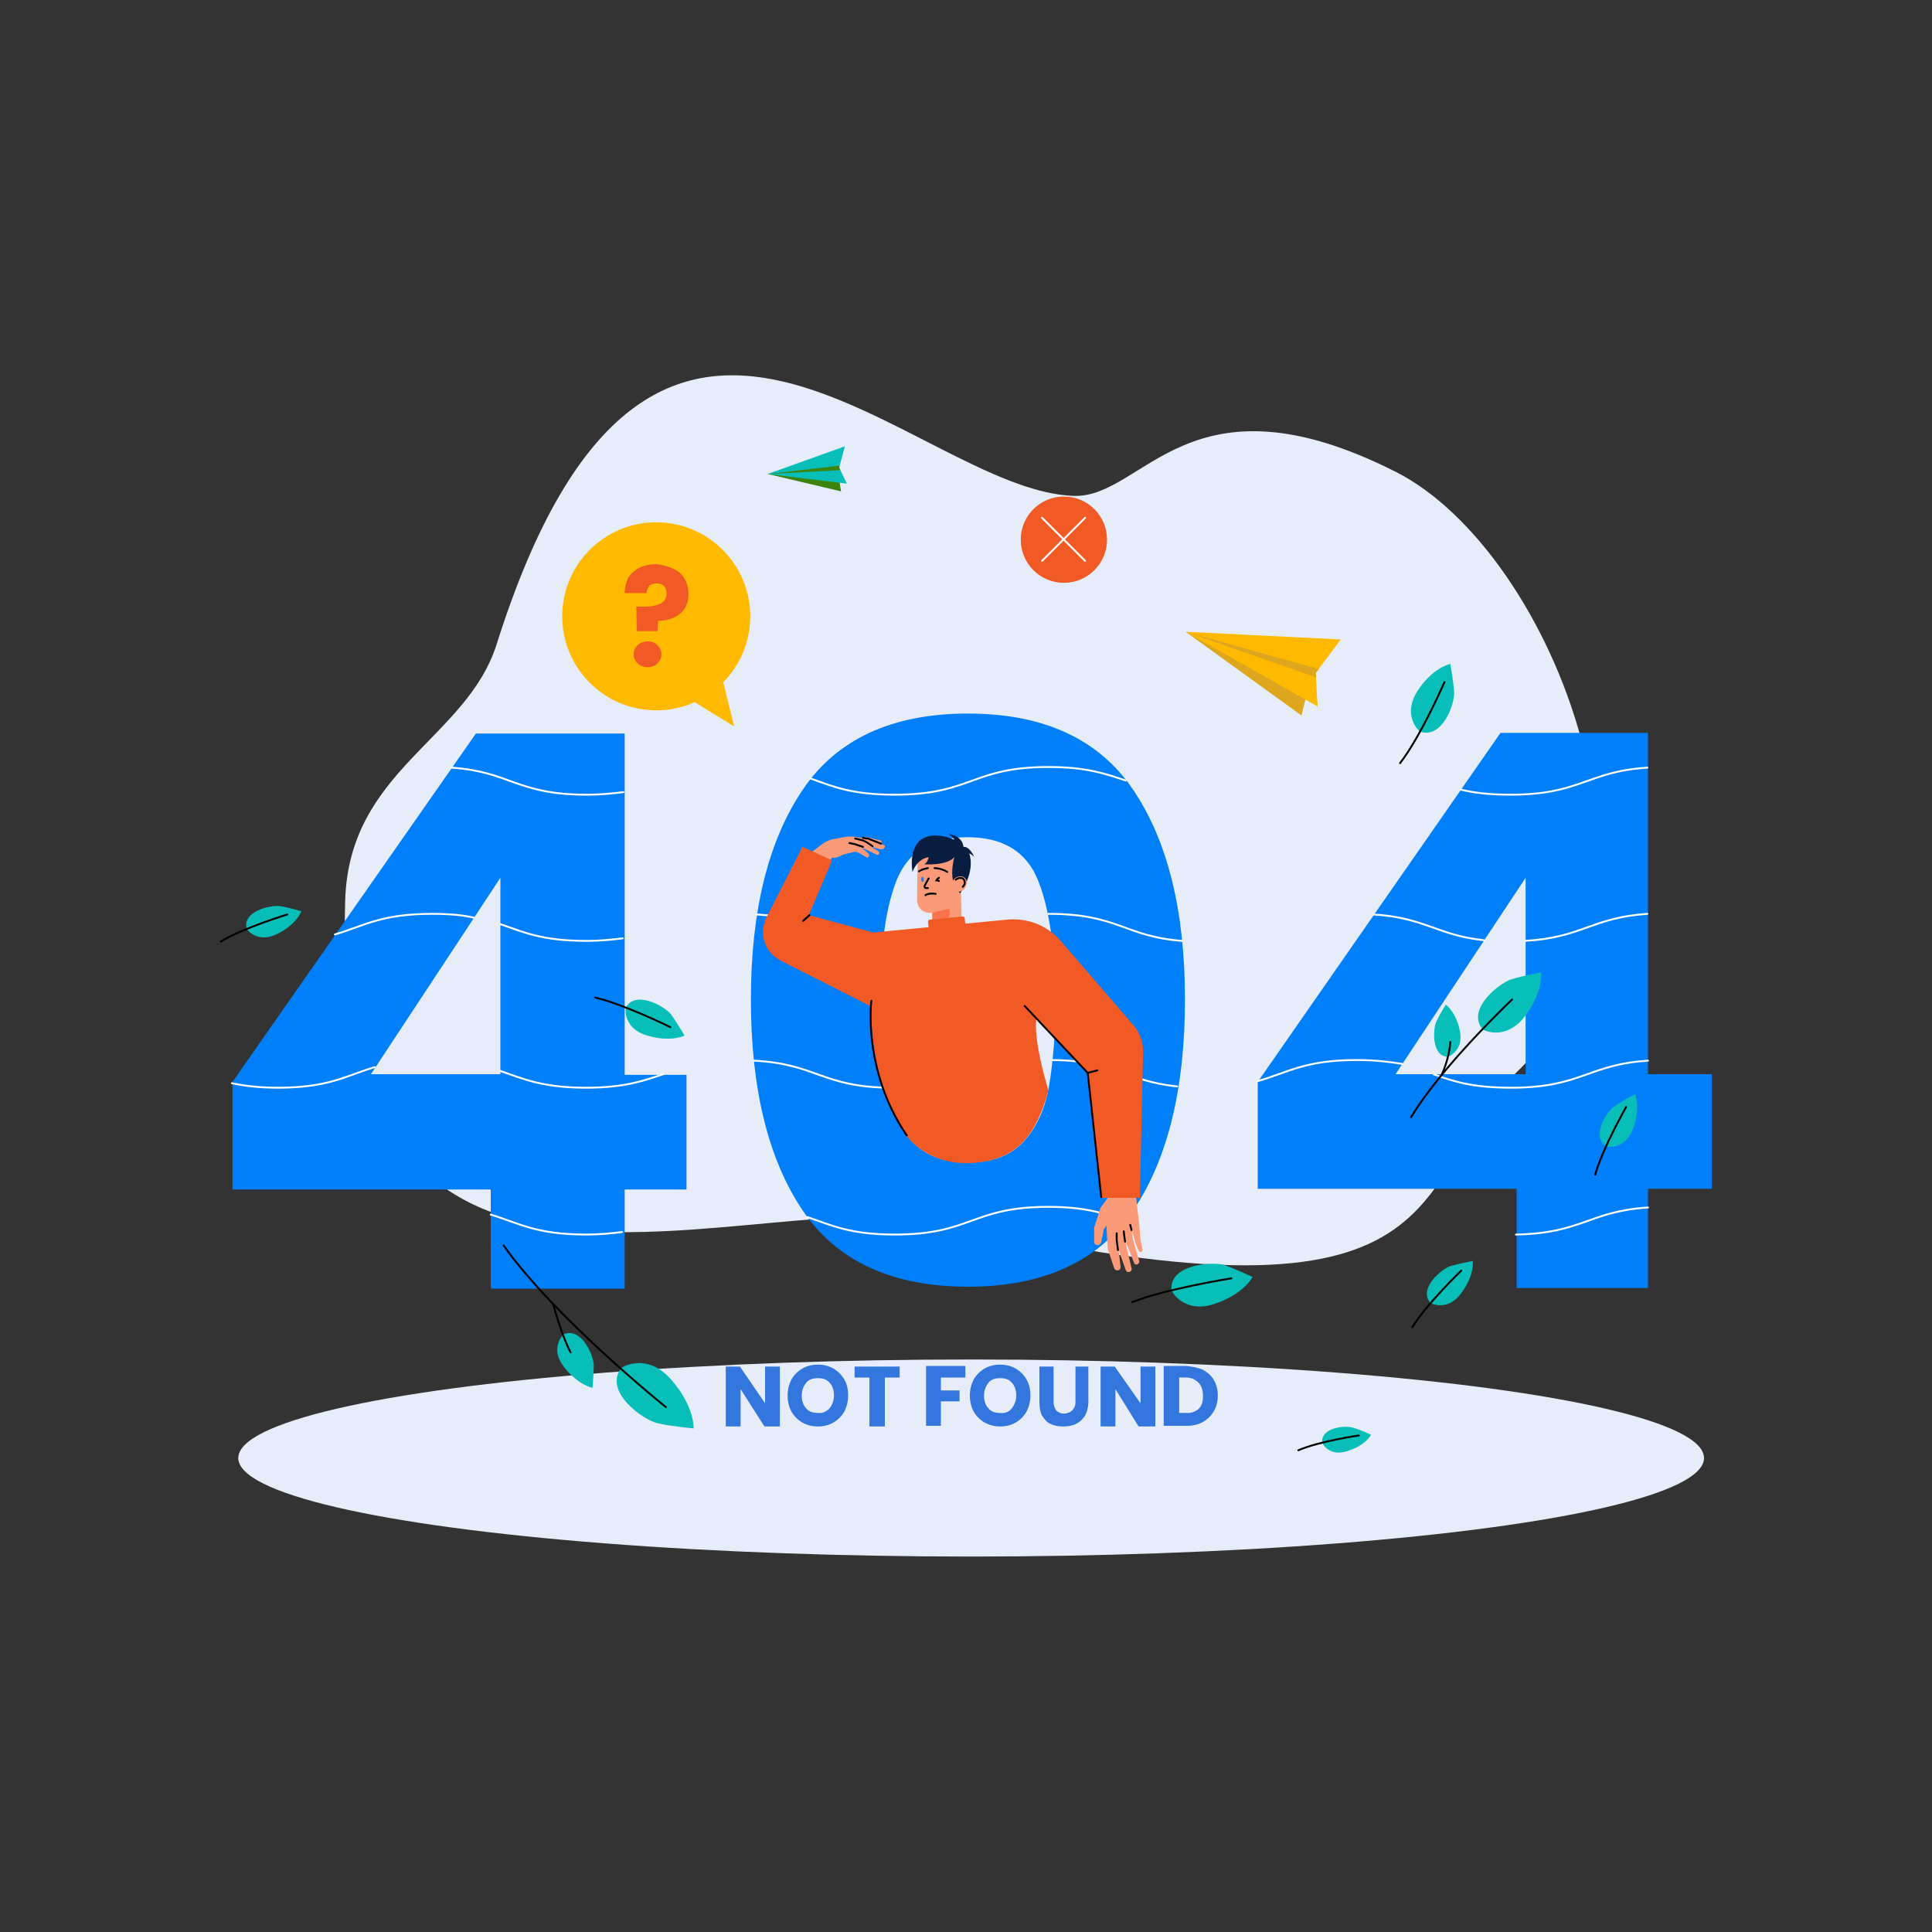 <svg id="SvgjsSvg1001" width="360" height="360" xmlns="http://www.w3.org/2000/svg" version="1.1" xmlns:xlink="http://www.w3.org/1999/xlink" xmlns:svgjs="http://svgjs.com/svgjs"><rect width="100%" height="100%" fill="#333333" stroke="none"/><defs id="SvgjsDefs1002"></defs><g id="SvgjsG1008"><svg xmlns="http://www.w3.org/2000/svg" enable-background="new 0 0 300 225" viewBox="0 0 300 225" width="360" height="360"><path fill="#e6edf9" d="M166.8,39.5c10.9,0.3,17.8-20,50-3.7c24.5,12.5,45.8,66.9,18.8,93.1		c-17.7,17.1-6.6,42.1-87.8,23.5c-30.7-7-96.4,26.4-94.2-50.1c0.6-20.2,18.8-25,23.5-39.7C101.5-14.8,141.6,38.8,166.8,39.5z" class="colore6edf9 svgShape"></path><ellipse cx="150.8" cy="188.9" fill="#e6edf9" rx="113.8" ry="15.3" class="colore6edf9 svgShape"></ellipse><circle cx="165.2" cy="46.3" r="6.7" fill="#f15a24" class="colorf15a24 svgShape"></circle><line x1="161.8" x2="168.5" y1="42.9" y2="49.6" fill="none" stroke="#fff" stroke-linecap="round" stroke-miterlimit="10" stroke-width=".291" class="colorStrokefff svgStroke"></line><line x1="168.5" x2="161.8" y1="42.9" y2="49.6" fill="none" stroke="#fff" stroke-linecap="round" stroke-miterlimit="10" stroke-width=".291" class="colorStrokefff svgStroke"></line><polygon fill="#dda61d" points="184.1 60.6 202.1 73.6 203.5 67.8" class="colordda61d svgShape"></polygon><polygon fill="#ffba00" points="208.2 61.8 184.1 60.6 204.6 72.2 204.3 67" class="colorffba00 svgShape"></polygon><polygon fill="#dda61d" points="184.1 60.6 204.8 66.4 204.3 67 204.4 67.7" class="colordda61d svgShape"></polygon><polygon fill="#3c840d" points="119.2 36.1 130.6 38.8 130.1 35.7" class="color3c840d svgShape"></polygon><polygon fill="#07beb8" points="131.2 31.8 119.2 36.1 131.5 37.6 130.3 35.1" class="color07beb8 svgShape"></polygon><polygon fill="#3c840d" points="119.2 36.1 130.4 34.8 130.3 35.1 130.5 35.5" class="color3c840d svgShape"></polygon><g><path fill="#3376dd" d="M121.1 184h-2.4l-3.7-5.8v5.8h-2.3v-9.3h2.2l3.9 5.7v-5.7h2.3V184zM124.6 183.4c-.7-.4-1.3-1-1.7-1.7-.4-.7-.6-1.6-.6-2.5 0-.9.2-1.7.6-2.5.4-.7 1-1.3 1.7-1.7.7-.4 1.5-.6 2.4-.6.9 0 1.7.2 2.4.6.7.4 1.3 1 1.7 1.7.4.7.6 1.5.6 2.5 0 .9-.2 1.7-.6 2.5-.4.7-1 1.3-1.7 1.7-.7.4-1.5.6-2.4.6C126.1 184 125.3 183.8 124.6 183.4zM128.8 181.2c.4-.5.7-1.2.7-2 0-.8-.2-1.5-.7-2-.4-.5-1-.7-1.8-.7-.8 0-1.4.2-1.8.7-.4.5-.7 1.1-.7 2 0 .8.2 1.5.7 2 .4.5 1 .7 1.8.7C127.7 182 128.3 181.7 128.8 181.2zM139.7 174.7v1.7h-2.3v7.6H135v-7.6h-2.3v-1.7H139.7zM149.9 174.7v1.7h-3.8v2h2.9v1.7h-2.9v3.8h-2.3v-9.3H149.9zM152.9 183.4c-.7-.4-1.3-1-1.7-1.7-.4-.7-.6-1.6-.6-2.5 0-.9.2-1.7.6-2.5.4-.7 1-1.3 1.7-1.7.7-.4 1.5-.6 2.4-.6s1.7.2 2.4.6c.7.4 1.3 1 1.7 1.7.4.7.6 1.5.6 2.5 0 .9-.2 1.7-.6 2.5-.4.7-1 1.3-1.7 1.7-.7.4-1.5.6-2.4.6S153.7 183.8 152.9 183.4zM157.1 181.2c.4-.5.7-1.2.7-2 0-.8-.2-1.5-.7-2-.4-.5-1-.7-1.8-.7-.8 0-1.4.2-1.8.7-.4.5-.7 1.1-.7 2 0 .8.2 1.5.7 2 .4.5 1 .7 1.8.7C156.1 182 156.7 181.7 157.1 181.2zM163.6 174.7v5.5c0 .6.2 1 .4 1.3.3.3.7.5 1.2.5.5 0 1-.2 1.3-.5.3-.3.5-.7.5-1.3v-5.5h2v5.5c0 .8-.2 1.5-.5 2.1-.4.6-.8 1-1.4 1.3s-1.3.4-2 .4c-.7 0-1.4-.1-2-.4-.6-.3-.9-.7-1.3-1.3-.3-.6-.4-1.3-.4-2.1v-5.5H163.6zM179.3 184h-2.5l-3.6-5.8v5.8h-2.3v-9.3h2.2l4 5.7v-5.7h2.3V184zM186.8 175.2c.7.4 1.3.9 1.7 1.6.4.7.6 1.5.6 2.4 0 .9-.2 1.7-.6 2.4-.4.7-1 1.3-1.7 1.7-.7.4-1.6.6-2.6.6h-3.5v-9.3h3.5C185.2 174.7 186.1 174.9 186.8 175.2zM186.1 181.3c.5-.5.7-1.1.7-2 0-.9-.2-1.6-.7-2.1-.5-.5-1.1-.8-2-.8h-1v5.5h1C184.9 182 185.6 181.7 186.1 181.3z" class="color3376dd svgShape"></path></g><g><path fill="#007ffa" d="M36.1 147.1v-16.6l37.8-54.1h23.1v53h9.6v17.8h-9.6v15.4H76.2v-15.4H36.1zM77.7 98.8l-20.1 30.5h20.1V98.8zM124.6 85.2c5.3-7.9 13.9-11.9 25.7-11.9 11.8 0 20.4 4 25.7 11.9 5.3 7.9 8 18.7 8 32.5 0 13.9-2.7 24.8-8 32.7-5.3 7.9-13.9 11.9-25.7 11.9-11.8 0-20.4-4-25.7-11.9-5.3-7.9-8-18.8-8-32.7C116.6 103.9 119.3 93.1 124.6 85.2zM161.1 99c-1.8-4.3-5.4-6.5-10.9-6.5-5.5 0-9.1 2.2-10.9 6.5-1.8 4.4-2.6 10.6-2.6 18.6 0 5.4.3 9.9 1 13.5.6 3.6 1.9 6.4 3.9 8.6 2 2.2 4.8 3.3 8.7 3.3s6.7-1.1 8.7-3.3c2-2.2 3.3-5.1 3.9-8.6.6-3.6 1-8 1-13.5C163.8 109.5 162.9 103.3 161.1 99zM195.3 147.1v-16.6L233 76.3h22.9v53h9.9v17.8h-9.9v15.4h-20.4v-15.4H195.3zM236.9 98.8l-20.2 30.5h20.2V98.8z" class="color007ffa svgShape"></path><g><path fill="none" stroke="#fff" stroke-linecap="round" stroke-miterlimit="10" stroke-width=".291" d="M226.8 85.1c2 .5 4.4.8 7.7.8 11 0 11.9-3.6 21.3-4.2M125.9 83.4c3.4 1.2 6.3 2.5 13 2.5 12 0 12-4.3 23.9-4.3 6 0 9 1.1 12 2.1M70.1 81.7c9.1.6 10.1 4.2 21 4.2 2.3 0 4.1-.2 5.7-.4M236.8 108.6c8.9-.5 10.3-3.6 19-4.2M213.3 104.5c8 .5 9.8 3.2 17.1 4M162.8 104.4c10.8 0 11.8 3.5 20.7 4.2M117.5 104.5c8.9.5 10.2 3.8 19.6 4.2M77.7 106c3.5 1.2 6.4 2.6 13.3 2.6 2.3 0 4.1-.2 5.7-.4M52 107.6c4.5-1.3 7.1-3.2 15.1-3.2 2.7 0 4.8.2 6.5.6M222.6 129.3c3 1.1 6 2.1 12 2.1 11 0 11.9-3.6 21.3-4.2M195.2 130.4c4.7-1.3 7.3-3.3 15.5-3.3 2.9 0 5.2.3 7 .6M163.4 127.1c10 .1 11.4 3.3 19.4 4.1M117.1 127.2c9.6.5 10.5 4 20.7 4.2M77.7 128.8c3.5 1.2 6.5 2.6 13.3 2.6 6 0 9-1.1 12-2.1M36 130.7c1.9.4 4.1.7 7.2.7 7.9 0 10.6-1.9 15-3.2M235.4 154.2c10.3-.2 11.3-3.6 20.5-4.2M125.4 151.5c3.6 1.2 6.5 2.7 13.5 2.7 12 0 12-4.3 23.9-4.3 5.9 0 8.9 1.1 11.9 2.1M76.2 151.1c4.3 1.3 7 3.1 14.8 3.1 2.2 0 4.1-.2 5.6-.4" class="colorStrokefff svgStroke"></path></g><g><path fill="#fb9a78" d="M137.2,93.7l-0.5-0.2c0.3,0,0.3-0.4,0-0.5l-2-0.5c-0.1,0-0.2,0-0.3,0l-0.5,0.1l-1.6-0.2
					c-0.3,0-0.5,0-0.8,0l-2.1,0.4c-0.5,0.1-1,0.3-1.5,0.6l-5,3.8l3.6,1.8l2.7-3.3c0.3,0,0.6,0,0.9-0.1l1.1-0.5c0,0,0.1,0,0.1,0
					l1.3-0.3c0.2-0.1,0.5,0,0.7,0.1l1.2,0.7c0.3,0.2,0.6-0.2,0.4-0.5l-1.1-1l2.3,1.1c0.3,0.2,0.6-0.3,0.3-0.5l-1.1-0.7l1.5,0.4
					C137.4,94.4,137.6,93.8,137.2,93.7z" class="colorfb9a78 svgShape"></path><path fill="none" stroke="#000" stroke-linecap="round" stroke-miterlimit="10" stroke-width=".291" d="M136.8 93.5l-1.8-.7c-.1-.1-.3-.1-.5-.1l-.5-.1M135.5 93.9l-.9-.6c-.2-.1-.4-.2-.6-.3l-1.2-.3M134 94l-.9-.3c-.1 0-.2-.1-.3-.1l-.9-.2" class="colorStroke000 svgStroke"></path><path fill="#fb9a78" d="M172.3,148.1l-1.3,1.8c-0.1,0.1-0.2,0.3-0.2,0.4l-0.9,2.8l0,2.2c0,0.7,0.9,0.7,1.1,0.1
					l0.4-2l0.4-0.6l0.2,3.6l1,3c0.2,0.6,1.1,0.4,1-0.2l-0.3-2.6l1.1,3.1c0.2,0.6,1.1,0.3,0.9-0.3l-0.8-3.4l-0.1-0.7l1.3,3.3
					c0.2,0.5,0.9,0.2,0.8-0.3l-1-3.4l-0.1-1.3l0.6,2.2l0.4,0.9c0.2,0.4,0.7,0.2,0.6-0.2l-0.3-1.4l-0.2-2.5l-0.5-4.3L172.3,148.1z" class="colorfb9a78 svgShape"></path><polyline fill="none" stroke="#000" stroke-linecap="round" stroke-miterlimit="10" stroke-width=".291" points="173.6 156.6 173.4 155.1 173.4 154"></polyline><polyline fill="none" stroke="#000" stroke-linecap="round" stroke-miterlimit="10" stroke-width=".291" points="174.7 155.3 174.6 154.6 174.5 153.7"></polyline><line x1="175.7" x2="175.5" y1="153.5" y2="152.7" fill="none" stroke="#000" stroke-linecap="round" stroke-miterlimit="10" stroke-width=".291" class="colorStroke000 svgStroke"></line><path fill="#f15a24" d="M140.7,138.8c0,0,3.9,5.7,12.5,4c3.7-0.8,7.4-2.7,9.6-11c0,0-2.3-7.3-1.9-11l8,8.4l2,19.3
				h6.1l0.5-22.7c0-1.5-0.5-3-1.5-4.1l-11.3-13.1c-2.1-2.4-5.1-3.6-8.3-3.3l-20.8,2l-10-2.7l3.6-8.5l-4.6-2.1l-5.6,11
				c-1.2,2.4-0.3,5.3,2.1,6.6l14.2,7.2C135.3,118.7,134.7,129.8,140.7,138.8z" class="colorf15a24 svgShape"></path><path fill="none" stroke="#000" stroke-linecap="round" stroke-miterlimit="10" stroke-width=".291" d="M135.3,117.9c0,0-1.4,10.8,5.5,20.9" class="colorStroke000 svgStroke"></path><line x1="125.7" x2="124.7" y1="104.6" y2="105.5" fill="none" stroke="#000" stroke-linecap="round" stroke-miterlimit="10" stroke-width=".291" class="colorStroke000 svgStroke"></line><line x1="168.9" x2="170.4" y1="129.1" y2="128.7" fill="none" stroke="#000" stroke-linecap="round" stroke-miterlimit="10" stroke-width=".291" class="colorStroke000 svgStroke"></line><polyline fill="none" stroke="#000" stroke-linecap="round" stroke-miterlimit="10" stroke-width=".291" points="159.1 118.7 168.9 129.1 171 148.4"></polyline><g><path fill="#fb9a78" d="M144.7,100.8l4.5-0.1l0.2,6.7c0,1-0.8,1.9-1.8,1.9l-0.7,0c-1,0-1.9-0.8-1.9-1.8
					L144.7,100.8z" class="colorfb9a78 svgShape"></path><path fill="#f9744b" d="M147.4,103l-2.7,0.1l0.1,3.2l0.6,0c1.2,0,2.1-1,2.1-2.2L147.4,103z" class="colorf9744b svgShape"></path><path fill="#fb9a78" d="M142.5,94.8l-0.1,7.5c0,1.2,1.1,2.2,2.4,1.9l4.4-1l-0.2-8.7L142.5,94.8z" class="colorfb9a78 svgShape"></path><path fill="none" stroke="#000" stroke-linecap="round" stroke-miterlimit="10" stroke-width=".291" d="M145.1 97.3c0 0 1.1 0 2 .6M144.1 97.3c0 0-.8.1-1.4.5" class="colorStroke000 svgStroke"></path><ellipse cx="143.2" cy="99" fill="#3376dd" rx=".2" ry=".4" transform="matrix(1 -.027 .027 1 -2.628 3.912)" class="color3376dd svgShape"></ellipse><path fill="none" stroke="#000" stroke-linecap="round" stroke-miterlimit="10" stroke-width=".291" d="M144.2 98.9l-.6 1.1c-.1.2 0 .4.2.4l.3 0M145.3 101.3c0 0-1-.2-1.6.2M145.8 98.8c0 0-.3.2-.4.4 0 0 .3 0 .4.1" class="colorStroke000 svgStroke"></path><path fill="#091d40" d="M149.1,101.2c0,0,2.4-3.2,1.4-6.2c0,0,0.6,0.3,0.8,0.6c0,0-0.7-1.7-1.7-1.6
					c0,0,0-1.7-2.4-2c0,0,0.8,0.4,1,0.9c0,0-3.2-1.5-5.2,0s-1.3,5-1.3,5s0.6-2,2.5-2.3c0,0-0.1,0.8-0.7,1.1c0,0,3.4,0.3,4.7-1.1
					C148.1,95.8,147.1,99.7,149.1,101.2z" class="color091d40 svgShape"></path></g><g><ellipse cx="148.9" cy="99.8" fill="#fb9a78" rx="1.3" ry="1.1" transform="rotate(-46.552 148.89 99.752)" class="colorfb9a78 svgShape"></ellipse><path fill="none" stroke="#000" stroke-linecap="round" stroke-miterlimit="10" stroke-width=".291" d="M149.5,100.2c0.4-0.4,0.4-0.9,0.1-1.2c-0.3-0.3-0.8-0.2-1.2,0.1" class="colorStroke000 svgStroke"></path></g><path fill="#f15a24" d="M149.5,104.8l-5.1,0.5c-0.2,0-0.3,0.2-0.3,0.3l0.5,4.9c0,0.2,0.2,0.3,0.3,0.3l5.1-0.5
				c0.2,0,0.3-0.2,0.3-0.3l-0.5-4.9C149.8,104.9,149.6,104.8,149.5,104.8z" class="colorf15a24 svgShape"></path></g></g><g><circle cx="101.9" cy="58.2" r="14.6" fill="#ffba00" class="colorffba00 svgShape"></circle><path fill="#f15a24" d="M105.5,51.4c0.9,0.8,1.4,1.9,1.4,3.3c0,1.3-0.4,2.4-1.3,3.1c-0.9,0.7-2,1.1-3.4,1.1
				l-0.1,1.6h-3.2l-0.1-3.8h1.3c1.1,0,1.9-0.2,2.5-0.5c0.6-0.3,0.9-0.8,0.9-1.5c0-0.5-0.1-0.9-0.4-1.2c-0.3-0.3-0.6-0.4-1.1-0.4
				c-0.5,0-0.9,0.1-1.2,0.4c-0.3,0.3-0.4,0.9-0.4,1.1h-3.4c0-0.9,0.2-1.6,0.5-2.3c0.4-0.7,1-1.2,1.7-1.6c0.8-0.4,1.7-0.6,2.8-0.6
				C103.4,50.3,104.6,50.7,105.5,51.4z M99,65.5c-0.4-0.4-0.6-0.8-0.6-1.4c0-0.6,0.2-1,0.6-1.4c0.4-0.4,0.9-0.6,1.6-0.6
				c0.6,0,1.1,0.2,1.5,0.6c0.4,0.4,0.6,0.9,0.6,1.4c0,0.5-0.2,1-0.6,1.4c-0.4,0.4-0.9,0.6-1.5,0.6C99.9,66.1,99.4,65.9,99,65.5z" class="colorf15a24 svgShape"></path><polygon fill="#ffba00" points="107 71 114 75.3 112.1 67.6" class="colorffba00 svgShape"></polygon></g><g><path fill="#07beb8" d="M220.5,76.1c-0.2-0.1-2.8-2.5-0.4-6.3c2.4-3.7,5.1-4.2,5.1-4.2s0.5,2.7,0.6,4.4
				C225.9,71.9,223.9,77.3,220.5,76.1z" class="color07beb8 svgShape"></path><path fill="none" stroke="#000" stroke-linecap="round" stroke-miterlimit="10" stroke-width=".291" d="M224.3,68.4c0,0-3.7,8.5-6.9,12.6" class="colorStroke000 svgStroke"></path><path fill="#07beb8" d="M249.4,140.5c0.1,0.1,3,0.6,4.2-2.8c1.2-3.3,0.3-5.3,0.3-5.3s-1.9,1-3.1,1.8
				C249.5,135,247,138.9,249.4,140.5z" class="color07beb8 svgShape"></path><path fill="none" stroke="#000" stroke-linecap="round" stroke-miterlimit="10" stroke-width=".291" d="M252.5,134.4c0,0-3.7,6.5-4.8,10.5" class="colorStroke000 svgStroke"></path><path fill="#07beb8" d="M222.1,164.8c0.1,0.1,2.7,1.4,4.8-1.5c2.1-2.8,1.8-5,1.8-5s-2.1,0.4-3.5,0.8
				C223.8,159.6,220.2,162.6,222.1,164.8z" class="color07beb8 svgShape"></path><path fill="none" stroke="#000" stroke-linecap="round" stroke-miterlimit="10" stroke-width=".291" d="M226.9,159.8c0,0-5.4,5.2-7.6,8.8" class="colorStroke000 svgStroke"></path><path fill="#07beb8" d="M205.3,186.5c0,0.1,1.1,2.3,4,1.3c2.8-0.9,3.6-2.5,3.6-2.5s-1.6-0.8-2.8-1.1
				C209,183.8,205.1,184.1,205.3,186.5z" class="color07beb8 svgShape"></path><path fill="none" stroke="#000" stroke-linecap="round" stroke-miterlimit="10" stroke-width=".291" d="M211,185.4c0,0-6.2,0.9-9.4,2.3" class="colorStroke000 svgStroke"></path><path fill="#07beb8" d="M181.9,162.8c0,0.2,1.9,3.7,6.6,2.2c4.6-1.5,6-4.2,6-4.2s-2.7-1.3-4.5-1.9
				C187.9,158.4,181.6,158.9,181.9,162.8z" class="color07beb8 svgShape"></path><path fill="none" stroke="#000" stroke-linecap="round" stroke-miterlimit="10" stroke-width=".291" d="M191.2,161c0,0-10.1,1.6-15.4,3.7" class="colorStroke000 svgStroke"></path><g><path fill="#07beb8" d="M97.2,118.9c-0.1,0.1-0.5,3.3,3.3,4.4c3.7,1.1,5.8,0,5.8,0s-1.2-2-2.1-3.3
				C103.2,118.8,98.8,116.2,97.2,118.9z" class="color07beb8 svgShape"></path><path fill="none" stroke="#000" stroke-linecap="round" stroke-miterlimit="10" stroke-width=".291" d="M104.1,122c0,0-7.3-3.6-11.7-4.6" class="colorStroke000 svgStroke"></path></g><g><path fill="#07beb8" d="M38.3,106.7c0,0.1,1.7,2.4,4.8,0.8c3-1.5,3.7-3.5,3.7-3.5s-2-0.6-3.3-0.8
				C42,103,37.6,104,38.3,106.7z" class="color07beb8 svgShape"></path><path fill="none" stroke="#000" stroke-linecap="round" stroke-miterlimit="10" stroke-width=".291" d="M44.6,104.5c0,0-6.9,2.1-10.3,4.2" class="colorStroke000 svgStroke"></path></g><g><path fill="#07beb8" d="M96.4 175c.1-.2 4-2.6 7.8 1.7 3.7 4.2 3.5 7.6 3.5 7.6s-3.4-.3-5.6-.8C99.7 182.9 93.8 178.6 96.4 175zM87.5 169.7c-.1.1-2.2 2.2.1 5.1 2.2 2.8 4.4 3.2 4.4 3.2s.2-2.2.2-3.6C92.1 172.8 90.2 168.5 87.5 169.7z" class="color07beb8 svgShape"></path><path fill="none" stroke="#000" stroke-linecap="round" stroke-miterlimit="10" stroke-width=".291" d="M103.4 181c0 0-17.2-13.8-25.2-25.1M85.9 165c0 0 1.3 4.9 2.7 7.5" class="colorStroke000 svgStroke"></path></g><g><path fill="#07beb8" d="M230.2 122.3c.1.2 3.6 1.9 6.6-2 2.9-3.8 2.5-6.8 2.5-6.8s-2.9.5-4.7 1.1C232.6 115.3 227.7 119.3 230.2 122.3zM224.8 126.6c.1 0 2.5-.9 1.9-4-.6-3-2.2-4.1-2.2-4.1s-1 1.6-1.5 2.7C222.5 122.4 222.3 126.5 224.8 126.6z" class="color07beb8 svgShape"></path><path fill="none" stroke="#000" stroke-linecap="round" stroke-miterlimit="10" stroke-width=".291" d="M234.8 117.7c0 0-10.9 10.3-15.7 18.3M223.8 129.5c0 0 1.2-2.3 1.4-5.2" class="colorStroke000 svgStroke"></path></g></g></svg></g></svg>